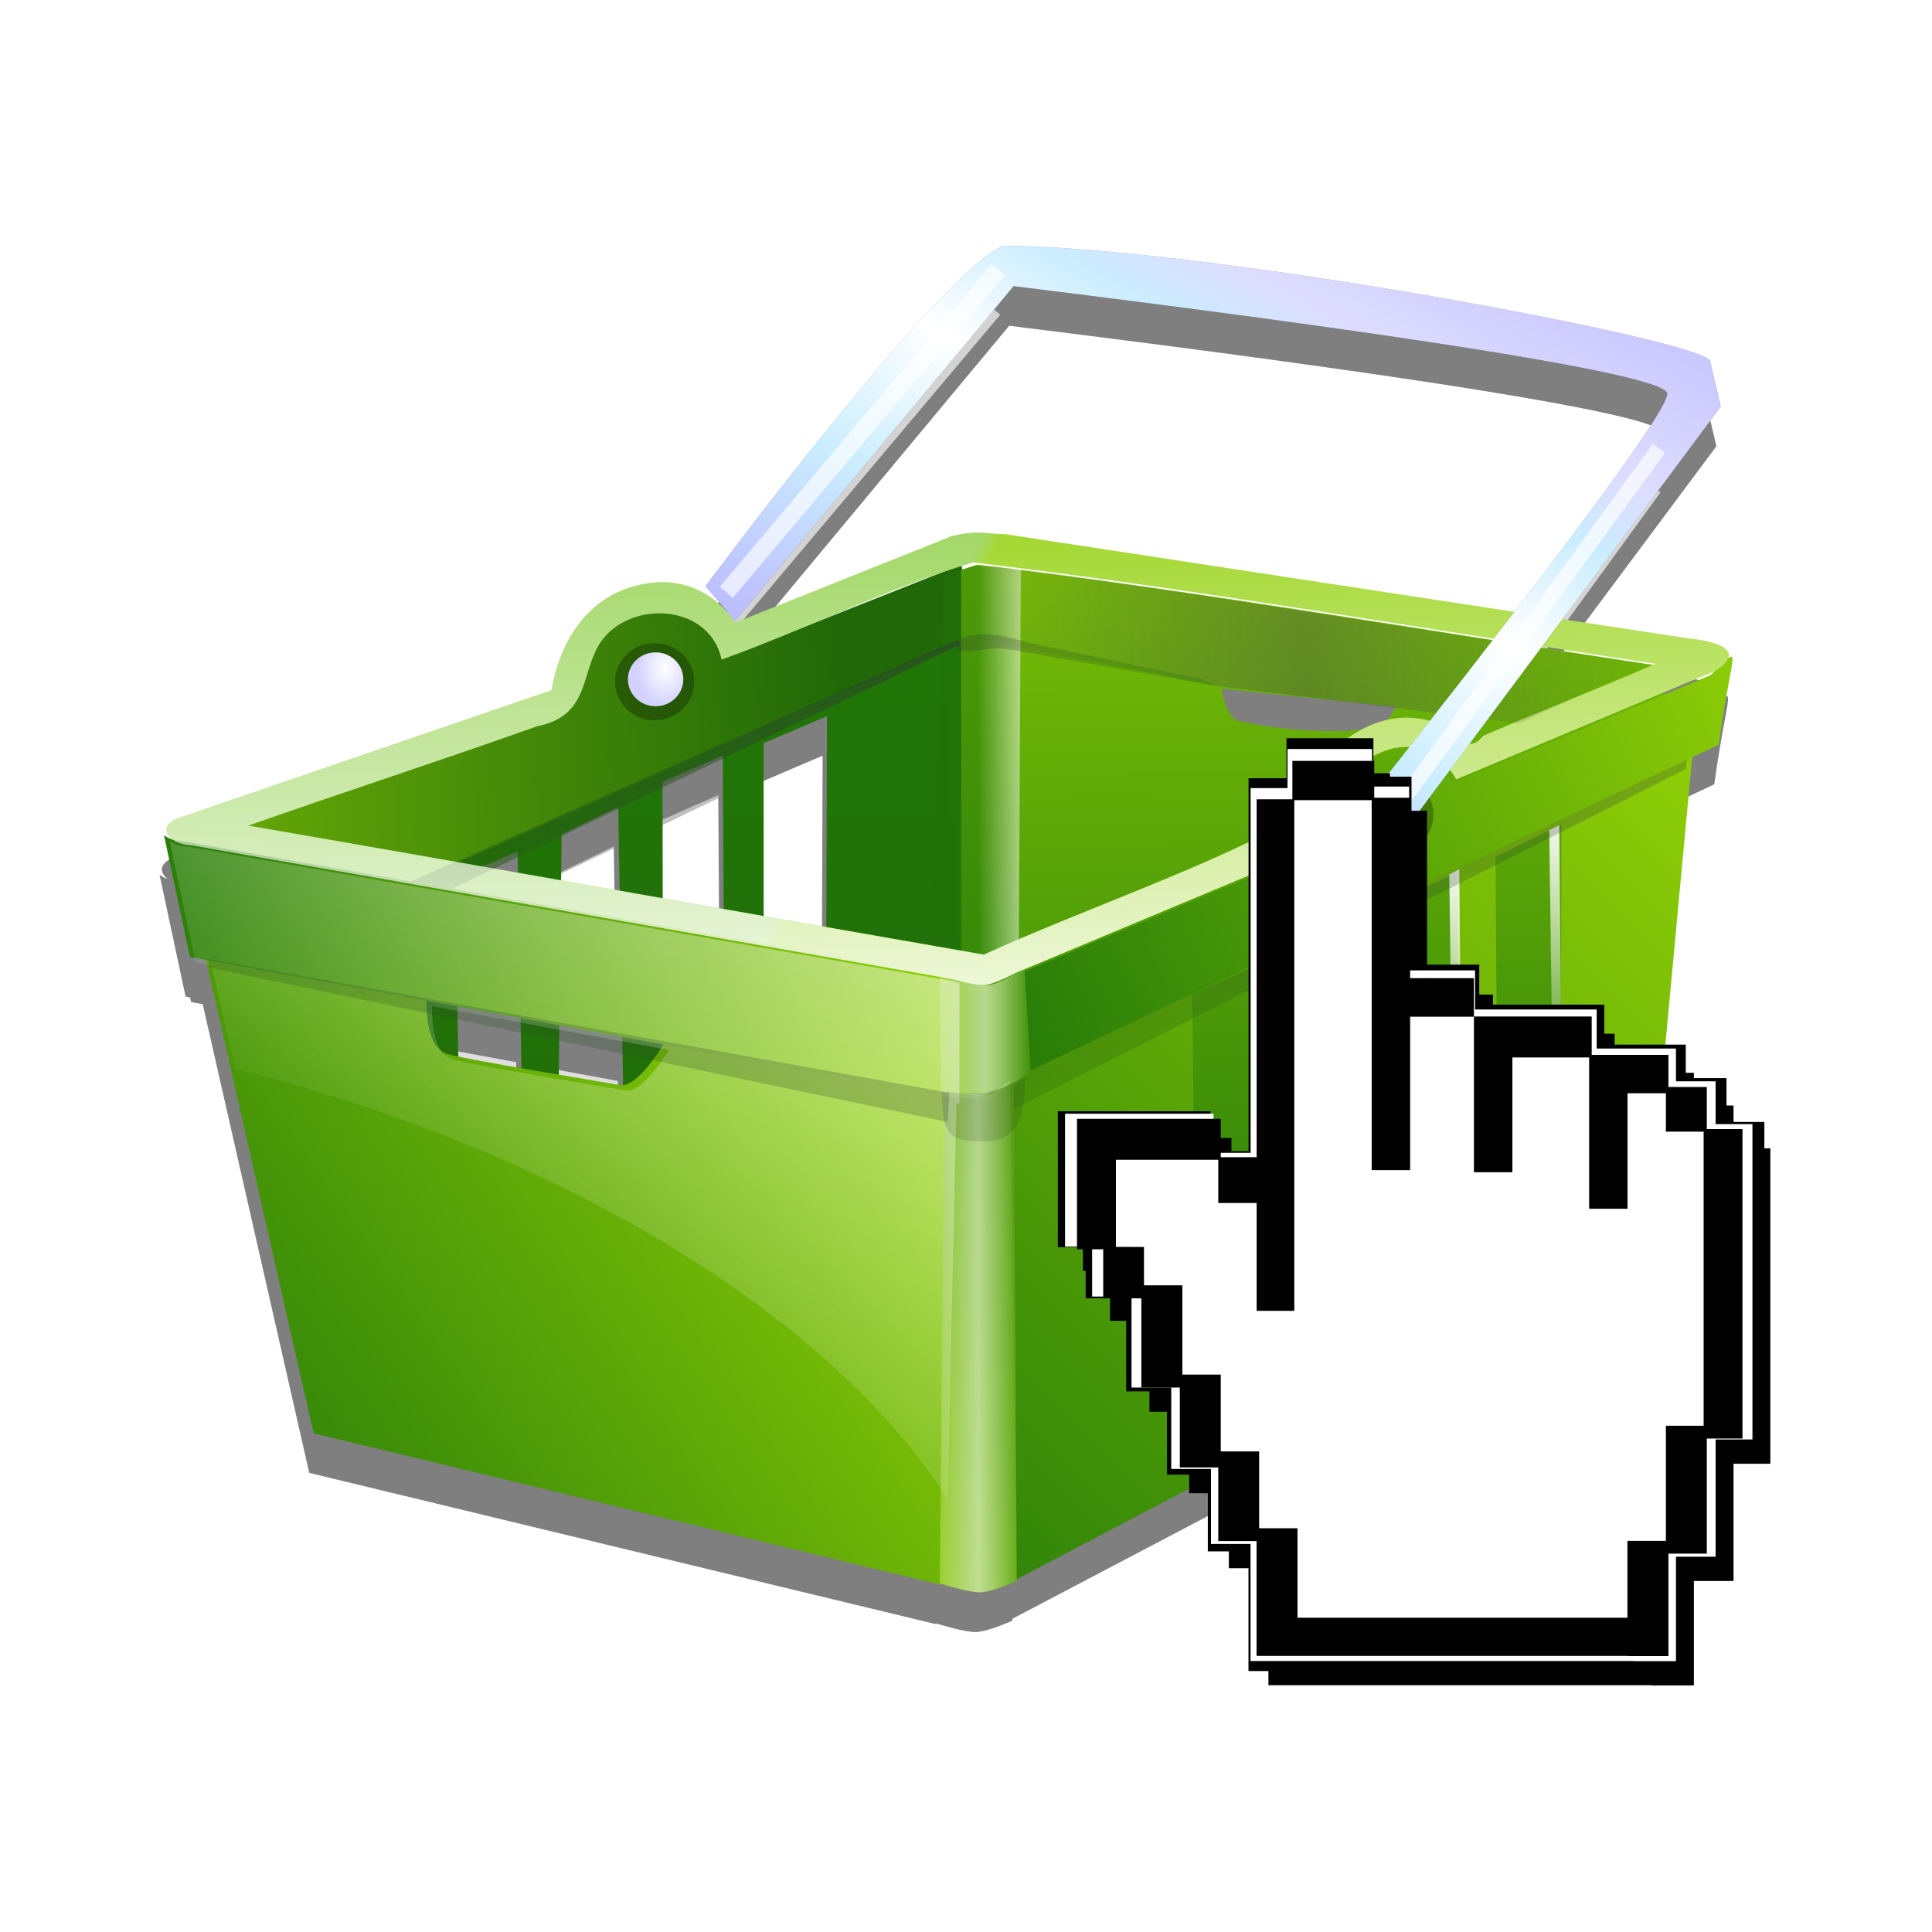 <svg:svg xmlns:dc="http://purl.org/dc/elements/1.1/" xmlns:ns1="http://www.w3.org/1999/xlink" xmlns:ns3="http://creativecommons.org/ns#" xmlns:rdf="http://www.w3.org/1999/02/22-rdf-syntax-ns#" xmlns:svg="http://www.w3.org/2000/svg" height="206.217" id="svg2" version="1.0" viewBox="-13.449 -25.528 206.217 206.217" width="206.217">
  <svg:defs id="defs5">
    <svg:linearGradient id="linearGradient3546">
      <svg:stop id="stop3548" offset="0" stop-color="#216908" />
      <svg:stop id="stop3550" offset="1" stop-color="#2e3436" />
    </svg:linearGradient>
    <svg:linearGradient id="linearGradient3514">
      <svg:stop id="stop3516" offset="0" stop-color="#fff" stop-opacity=".005" />
      <svg:stop id="stop3518" offset="1" stop-color="#fff" />
    </svg:linearGradient>
    <svg:linearGradient id="linearGradient3474">
      <svg:stop id="stop3476" offset="0" stop-color="#fff" stop-opacity="0" />
      <svg:stop id="stop3482" offset=".5" stop-color="#fff" stop-opacity=".495" />
      <svg:stop id="stop3478" offset="1" stop-color="#fff" stop-opacity="0" />
    </svg:linearGradient>
    <svg:linearGradient id="linearGradient3444">
      <svg:stop id="stop3446" offset="0" stop-color="#a7d939" />
      <svg:stop id="stop3448" offset="1" stop-color="#3e8f07" />
    </svg:linearGradient>
    <svg:linearGradient id="linearGradient3436">
      <svg:stop id="stop3438" offset="0" stop-color="#fff" />
      <svg:stop id="stop3440" offset="1" stop-color="#fff" stop-opacity="0" />
    </svg:linearGradient>
    <svg:filter color-interpolation-filters="sRGB" id="filter3560">
      <svg:feGaussianBlur id="feGaussianBlur3562" stdDeviation="0.351" />
    </svg:filter>
    <svg:filter color-interpolation-filters="sRGB" id="filter3586">
      <svg:feGaussianBlur id="feGaussianBlur3588" stdDeviation="0.307" />
    </svg:filter>
    <svg:filter color-interpolation-filters="sRGB" id="filter3616">
      <svg:feGaussianBlur id="feGaussianBlur3618" stdDeviation="0.572" />
    </svg:filter>
    <svg:filter color-interpolation-filters="sRGB" height="1.267" id="filter3671" width="1.262" x="-.131" y="-.133">
      <svg:feGaussianBlur id="feGaussianBlur3673" stdDeviation="0.616" />
    </svg:filter>
    <svg:filter color-interpolation-filters="sRGB" height="1.059" id="filter3699" width="1.256" x="-.128" y="-.03">
      <svg:feGaussianBlur id="feGaussianBlur3701" stdDeviation="0.65" />
    </svg:filter>
    <svg:filter color-interpolation-filters="sRGB" height="1.216" id="filter3749" width="1.043" x="-.022" y="-.108">
      <svg:feGaussianBlur id="feGaussianBlur3751" stdDeviation="0.318" />
    </svg:filter>
    <svg:filter color-interpolation-filters="sRGB" id="filter3904">
      <svg:feGaussianBlur id="feGaussianBlur3906" stdDeviation="0.146" />
    </svg:filter>
    <svg:filter color-interpolation-filters="sRGB" id="filter3934">
      <svg:feGaussianBlur id="feGaussianBlur3936" stdDeviation="0.082" />
    </svg:filter>
    <svg:filter color-interpolation-filters="sRGB" id="filter3485">
      <svg:feGaussianBlur id="feGaussianBlur3487" stdDeviation="0.427" />
    </svg:filter>
    <svg:filter color-interpolation-filters="sRGB" height="1.169" id="filter5076" width="1.224" x="-.112" y="-.084">
      <svg:feGaussianBlur id="feGaussianBlur5078" stdDeviation="12.537" />
    </svg:filter>
    <svg:linearGradient gradientUnits="userSpaceOnUse" id="linearGradient3295" x1="371.56" x2="233.2" y1="103.64" y2="110.32">
      <svg:stop id="stop3464" offset="0" stop-color="#216908" />
      <svg:stop id="stop3466" offset="1" stop-color="#91d007" />
    </svg:linearGradient>
    <svg:linearGradient gradientUnits="userSpaceOnUse" id="linearGradient3297" x1="365.86" x2="365.86" y1="78.769" y2="197.63">
      <svg:stop id="stop3428" offset="0" stop-color="#217808" />
      <svg:stop id="stop3430" offset="1" stop-color="#216908" />
    </svg:linearGradient>
    <svg:linearGradient gradientUnits="userSpaceOnUse" id="linearGradient3299" x1="413.22" x2="415.77" y1="47.691" y2="193.79">
      <svg:stop id="stop3420" offset="0" stop-color="#91d007" />
      <svg:stop id="stop3422" offset="1" stop-color="#217808" />
    </svg:linearGradient>
    <svg:linearGradient gradientUnits="userSpaceOnUse" id="linearGradient3301" x1="387.63" x2="385.74" y1="86.024" y2="84.988">
      <svg:stop id="stop3410" offset="0" stop-color="#91d007" />
      <svg:stop id="stop3412" offset="1" stop-color="#91d04a" />
    </svg:linearGradient>
    <svg:radialGradient cx="425.05" cy="164.79" gradientTransform="matrix(2.715 -.037 .122 8.958 -706.71 -1308.2)" gradientUnits="userSpaceOnUse" id="radialGradient3303" r="4.487" ns1:href="#linearGradient3514" />
    <svg:linearGradient gradientUnits="userSpaceOnUse" id="linearGradient3305" x1="494.38" x2="370.01" y1="106.75" y2="231.13">
      <svg:stop id="stop3378" offset="0" stop-color="#91d007" />
      <svg:stop id="stop3380" offset="1" stop-color="#217808" />
    </svg:linearGradient>
    <svg:linearGradient gradientTransform="translate(0 -.518)" gradientUnits="userSpaceOnUse" id="linearGradient3307" x1="381.41" x2="285.06" y1="151.32" y2="218.84">
      <svg:stop id="stop3386" offset="0" stop-color="#91d007" />
      <svg:stop id="stop3388" offset="1" stop-color="#217808" />
    </svg:linearGradient>
    <svg:radialGradient cx="425.05" cy="164.79" gradientTransform="matrix(2.715 -.037 .122 8.958 -720.27 -1301.6)" gradientUnits="userSpaceOnUse" id="radialGradient3309" r="4.487" ns1:href="#linearGradient3514" />
    <svg:radialGradient cx="425.05" cy="164.79" gradientTransform="matrix(2.715 -.037 .122 8.958 -734.56 -1295)" gradientUnits="userSpaceOnUse" id="radialGradient3311" r="4.487" ns1:href="#linearGradient3514" />
    <svg:radialGradient cx="425.05" cy="164.79" gradientTransform="matrix(2.715 -.037 .122 8.958 -747.39 -1289.1)" gradientUnits="userSpaceOnUse" id="radialGradient3313" r="4.487" ns1:href="#linearGradient3514" />
    <svg:linearGradient gradientUnits="userSpaceOnUse" id="linearGradient3315" x1="439.71" x2="435.69" y1="144.97" y2="118.22" ns1:href="#linearGradient3546" />
    <svg:linearGradient gradientUnits="userSpaceOnUse" id="linearGradient3317" x1="499.45" x2="388.79" y1="95.135" y2="145.7">
      <svg:stop id="stop3402" offset="0" stop-color="#91d007" />
      <svg:stop id="stop3404" offset="1" stop-color="#217808" />
    </svg:linearGradient>
    <svg:linearGradient gradientUnits="userSpaceOnUse" id="linearGradient3319" x1="377.8" x2="395.66" y1="106.49" y2="106.49">
      <svg:stop id="stop3679" offset="0" stop-color="#216908" />
      <svg:stop id="stop3685" offset=".679" stop-color="#217808" />
      <svg:stop id="stop3681" offset="1" stop-color="#fdffff" />
    </svg:linearGradient>
    <svg:linearGradient gradientTransform="translate(-.389 -.13)" gradientUnits="userSpaceOnUse" id="linearGradient3321" x1="311.02" x2="387.84" y1="109.02" y2="109.02" ns1:href="#linearGradient3546" />
    <svg:linearGradient gradientUnits="userSpaceOnUse" id="linearGradient3323" x1="383.48" x2="270.51" y1="148.21" y2="123.34">
      <svg:stop id="stop3394" offset="0" stop-color="#91d007" />
      <svg:stop id="stop3396" offset="1" stop-color="#217808" />
    </svg:linearGradient>
    <svg:linearGradient gradientUnits="userSpaceOnUse" id="linearGradient3325" x1="384.69" x2="397.04" y1="143.94" y2="143.94" ns1:href="#linearGradient3444" />
    <svg:linearGradient gradientUnits="userSpaceOnUse" id="linearGradient3327" x1="380.36" x2="401.61" y1="186.38" y2="184.91" ns1:href="#linearGradient3444" />
    <svg:linearGradient gradientUnits="userSpaceOnUse" id="linearGradient3329" x1="392.09" x2="389.89" y1="151.93" y2="60.323" ns1:href="#linearGradient3436" />
    <svg:linearGradient gradientUnits="userSpaceOnUse" id="linearGradient3331" x1="384.68" x2="395.12" y1="184.91" y2="184.91" ns1:href="#linearGradient3474" />
    <svg:linearGradient gradientUnits="userSpaceOnUse" id="linearGradient3333" x1="384.69" x2="397.04" y1="143.94" y2="143.94" ns1:href="#linearGradient3474" />
    <svg:linearGradient gradientUnits="userSpaceOnUse" id="linearGradient3335" x1="414.81" x2="323.2" y1="58.125" y2="181.98" ns1:href="#linearGradient3436" />
    <svg:linearGradient gradientUnits="userSpaceOnUse" id="linearGradient3337" x1="330.11" x2="334.25" y1="152.36" y2="135.9" ns1:href="#linearGradient3546" />
    <svg:linearGradient gradientUnits="userSpaceOnUse" id="linearGradient3339" x1="388.15" x2="480.65" y1="90.294" y2="90.294">
      <svg:stop id="stop3715" offset="0" stop-color="#4d4d4d" stop-opacity="0" />
      <svg:stop id="stop3721" offset=".5" stop-color="#4d4d4d" stop-opacity=".582" />
      <svg:stop id="stop3717" offset="1" stop-color="#4d4d4d" stop-opacity="0" />
    </svg:linearGradient>
    <svg:linearGradient gradientUnits="userSpaceOnUse" id="linearGradient3341" x1="409.42" x2="394.71" y1="90.203" y2="94.413" ns1:href="#linearGradient3546" />
    <svg:linearGradient gradientUnits="userSpaceOnUse" id="linearGradient3343" x1="26.362" x2="37.672" y1="24.227" y2="3.776">
      <svg:stop id="stop3862" offset="0" stop-color="#bbbaff" />
      <svg:stop id="stop3876" offset=".25" stop-color="#caedff" />
      <svg:stop id="stop3868" offset=".45" stop-color="#fff" />
      <svg:stop id="stop3874" offset=".607" stop-color="#caedff" />
      <svg:stop id="stop3870" offset=".708" stop-color="#dddcff" />
      <svg:stop id="stop3864" offset="1" stop-color="#bbbaff" />
    </svg:linearGradient>
    <svg:radialGradient cx="66.254" cy="-6.77" gradientTransform="matrix(1 0 0 1.406 0 2.551)" gradientUnits="userSpaceOnUse" id="radialGradient3345" r="1.684">
      <svg:stop id="stop3290" offset="0" stop-color="#fff" />
      <svg:stop id="stop3292" offset="1" stop-color="#d3d2ff" />
    </svg:radialGradient>
  </svg:defs>
  <svg:g id="g3215" transform="translate(.233 -2.833)">
    <svg:g id="g3161" transform="matrix(3.642 0 0 3.642 .615 -410.4)">
      <svg:g filter="url(#filter3485)" id="g3411" opacity=".5" transform="translate(-.13 107.16)">
        <svg:g id="g3413" transform="matrix(.216 0 0 .216 -59.472 -.264)">
          <svg:path d="m387.42 80.002-32.219 12.767s-1.174-8.956-11.005-6.813c-7.252 1.581-8.906 12.631-10.097 13.731l-44.746 15.714 2.529 17.435 95.933-42.565c-0.142 0.118 0.492-10.664-0.395-10.268z" fill-rule="evenodd" id="path3415" />
          <svg:path d="m388.01 89.898-93.229 41.387 9.152 66.341 84.637-20.153-0.56-87.574zm-18.635 10.591-0.188 52.208-8.406 3.844-0.009-52.378 8.602-3.673zm-14.156 5.343 0.344 53.896-8.438 3.875-0.067-54.178 8.161-3.594zm-14.183 6.956 0.933 53.347-9.25 4.5 0.648-54.119 7.669-3.727zm-13.652 6.067 0.96 53.905-8.438 3.875-1.023-54.119 8.5-3.66z" fill-rule="evenodd" id="path3417" />
          <svg:path d="m389.76 79.937c-0.738 0.222-1.455 0.482-2.188 0.719v75.031l5.875 58.625 85-42.5 4.281-72.5h0.031l0.781-5.938-1.5 0.25c-30.745-4.61-61.436-9.996-92.281-13.688zm33.125 16.812 23.688 2.5c0-0-0.68 1.29-1.656 2.25-1.519 1.36-11.927 1.513-19.969-0.438-1.559-0.999-2.062-4.312-2.062-4.312z" fill-rule="evenodd" id="path3419" />
          <svg:path d="m389.44 75.594c-1.611 0.042-3.219 0.5-3.219 0.5l-29.312 11.719c0-0-4.482-7.867-14.281-4.781-9.37 2.947-10.63 13.937-10.63 13.937l-50.969 17.469c-0 0-1.947 0.834-1.062 2.188 0.903 1.382 3.25 1.406 3.25 1.406l103.28 18.16c-0 0 3.135 0.891 4.344 0.781 1.209-0.11 4.094-1.625 4.094-1.625l40.031-16.75c-0 0 2.682-10.327 9.531-13.188 6.973-2.912 10.25 3.656 10.25 3.656l35-14.656c0 0 2.869-1.475 1.719-2.844-1.098-1.308-5.281-1.625-5.281-1.625l-92.75-14.156c-0.014 0.062-1.736-0.098-3.312-0.188-0.225-0.013-0.457-0.006-0.688 0zm-0.219 4.031c30.95 3.704 61.743 9.13 92.594 13.75-7.753 3.365-15.638 6.444-23.406 9.781-2.161 2.688-3.48-0.332-5.438-1.375-9.438-4.237-18.481 4.671-21.094 13.156-12.831 6.788-27.65 11.752-41.219 17.906-33.284-5.76-66.527-11.753-99.812-17.5 13.031-4.595 26.218-8.86 39.25-13.5 6.367-1.271 6.007-6.094 7.719-9.812 2.902-7.406 15.492-7.498 17.25 0.781 11.496-4.122 22.454-9.672 34.156-13.188z" fill-rule="evenodd" id="path3421" />
          <svg:path d="m467.36 115.38 0.726 54.685-7.682 3.809-0.108 0.646 8.412-3.768 0.562-0.219-0.031-0.562-0.527-55.323-1.352 0.733z" fill-rule="evenodd" id="path3423" />
          <svg:path d="m486.76 106.02-92.312 43.219-0.375 68.906 86.469-45.438 6.219-66.688zm-17.719 9.125-0.188 54.406-8.406 3.844-0.375-53.844 8.969-4.406zm-14.156 6.625 0.344 54.812-8.438 3.875-0.25-55.094 8.344-3.594zm-14 6.406 0.75 54.812-9.25 4.5 0.281-55.219 8.219-4.094zm-13.469 6.25 0.594 55.188-8.438 3.875-0.656-55.219 8.5-3.844z" fill-rule="evenodd" id="path3425" />
          <svg:path d="m299.72 197.8 85.013 20.52 1.466-66.691-38.972-6.681s-3.535 6.015-5.907 5.6c-2.354-0.412-20.469-3.372-23.493-4.223-3.179-0.895-2.802-7.714-2.802-7.714l-29.963-5.304 14.657 64.493z" fill-rule="evenodd" id="path3427" />
          <svg:path d="m453.8 121.98 0.726 54.685-7.682 3.809-0.108 0.646 8.412-3.768 0.562-0.219-0.031-0.562-0.527-55.323-1.352 0.733z" fill-rule="evenodd" id="path3429" />
          <svg:path d="m439.51 128.57 0.726 54.685-7.682 3.809-0.108 0.646 8.412-3.768 0.562-0.219-0.031-0.562-0.527-55.323-1.352 0.733z" fill-rule="evenodd" id="path3431" />
          <svg:path d="m426.68 134.44 0.726 54.685-7.682 3.809-0.108 0.646 8.412-3.768 0.562-0.219-0.031-0.562-0.527-55.323-1.352 0.733z" fill-rule="evenodd" id="path3433" />
          <svg:path d="m486.06 106.41-92.707 43.075 0.553 4.712 91.974-46.525 0.18-1.262z" fill-rule="evenodd" filter="url(#filter3560)" id="path3435" opacity=".5" />
          <svg:path d="m489.23 94.932-35 14.656s-3.277-6.568-10.25-3.656c-6.849 2.86-9.531 13.188-9.531 13.188l-40.031 16.75s-0.06 0.03-0.062 0.031v13.906l96-45.438c1.93-13.874 3.434-13.613-1.125-9.438z" fill-rule="evenodd" id="path3437" />
          <svg:path d="m385.3 81.36-1.814 50.267 6.996 1.296 4.923-2.073 0.259-50.267-6.219-0.518-4.146 1.296z" fill-rule="evenodd" filter="url(#filter3699)" id="path3439" opacity=".7" />
          <svg:path d="m387.14 90.101-76.434 33.795-0.077 3.786 76.822-36.904-0.312-0.677z" fill-rule="evenodd" filter="url(#filter3616)" id="path3441" opacity=".7" />
          <svg:path d="m279.41 116.64 3.531 16.531 103.66 19.188v-16.406c-0.493-0.124-1.125-0.281-1.125-0.281l-103.28-18.16s-1.718-0.016-2.781-0.875z" fill-rule="evenodd" id="path3443" />
          <svg:path d="m384.69 135.64 0.132 16.586s4.749 0.811 6.13 0.657 6.096-3.919 6.096-3.919l-0.875-13.98c-1.332 0.196-3.975 2.418-5.759 1.999l-5.723-1.343z" fill-rule="evenodd" id="path3445" />
          <svg:path d="m385.31 152.14-0.628 66.035s4.064 1.285 5.591 1.195c1.659-0.098 4.842-1.535 4.842-1.535l-0.411-67.398c-1.35 0.783-2.126 2.143-4.209 2.017l-5.184-0.314z" fill-rule="evenodd" id="path3447" />
          <svg:path d="m389.44 75.594c-1.611 0.042-3.219 0.5-3.219 0.5l-29.312 11.719c0-0-4.482-7.867-14.281-4.781-9.37 2.947-10.63 13.937-10.63 13.937l-50.969 17.469c-0 0-1.947 0.834-1.062 2.188 0.903 1.382 3.25 1.406 3.25 1.406l103.28 18.16c-0 0 3.135 0.891 4.344 0.781 1.209-0.11 4.094-1.625 4.094-1.625l40.031-16.75c-0 0 2.682-10.327 9.531-13.188 6.973-2.912 10.25 3.656 10.25 3.656l35-14.656c0 0 2.869-1.475 1.719-2.844-1.098-1.308-5.281-1.625-5.281-1.625l-92.75-14.156c-0.014 0.062-1.736-0.098-3.312-0.188-0.225-0.013-0.457-0.006-0.688 0zm-0.219 4.031c30.95 3.704 61.743 9.13 92.594 13.75-7.753 3.365-15.638 6.444-23.406 9.781-2.161 2.688-3.48-0.332-5.438-1.375-9.438-4.237-18.481 4.671-21.094 13.156-12.831 6.788-27.65 11.752-41.219 17.906-33.284-5.76-66.527-11.753-99.812-17.5 13.031-4.595 26.218-8.86 39.25-13.5 6.367-1.271 6.007-6.094 7.719-9.812 2.902-7.406 15.492-7.498 17.25 0.781 11.496-4.122 22.454-9.672 34.156-13.188z" fill-rule="evenodd" id="path3449" />
          <svg:path d="m385.13 151.41-0.445 66.768s4.064 1.285 5.591 1.195c1.659-0.098 4.842-1.535 4.842-1.535l-0.87-67.948c-1.35 0.783-2.133 2.228-4.209 2.017l-4.909-0.497z" fill-rule="evenodd" id="path3451" />
          <svg:path d="m384.69 135.64 0.316 15.487s4.016 0.994 5.397 0.84c1.381-0.154 6.645-3.003 6.645-3.003l-0.875-13.98c-1.332 0.196-3.975 2.418-5.759 1.999l-5.723-1.343z" fill-rule="evenodd" id="path3453" />
          <svg:path d="m280.15 117.38 3.531 16.531 2.188 0.406 3.188 14c45.059 11.391 80.931 33.86 96.688 58.375l1.188-53.656 0.406 0.062v-16.406c-0.493-0.124-1.125-0.281-1.125-0.281l-103.29-18.16c0 0-1.718-0.016-2.781-0.875zm35.625 22.469 32.125 5.938c-0.176 0.296-3.533 5.904-5.844 5.5-2.354-0.412-20.476-3.367-23.5-4.219-2.805-0.79-2.812-5.96-2.781-7.219z" fill-rule="evenodd" id="path3455" />
          <svg:path d="m385.35 151.49c0 7.68 1.22 8.394 5.655 8.394 4.435 0 5.655-3.413 5.655-11.093-0.167-0.072-1.09 1.696-5.838 2.973-3.04 0.015-5.461-0.189-5.471-0.274z" filter="url(#filter3671)" id="path3457" opacity=".4" transform="matrix(1 0 0 .802 -.404 29.948)" />
          <svg:path d="m285.3 133.42 0.309 1.2 100.12 20.935 0.241-3.952-100.67-18.183z" fill-rule="evenodd" filter="url(#filter3586)" id="path3459" opacity=".5" />
          <svg:path d="m387.67 89.645 35.207 6.837 40.484 4.969 17.284-7.912s-84.704-13.395-88.615-13.474c-3.652-0.073-3.887 0.259-3.887 0.259l-0.474 9.321z" fill-rule="evenodd" id="path3461" opacity=".7" />
          <svg:path d="m392 89.455c-0.87-0.069-1.739-0.121-3.042 0.085-1.31 0.206-2.08 1.085-2.08 1.085l0.188 0.969s1.352 0.185 2.634-0.018 2.587-0.326 3.181-0.279c1.368 0.109 3.64 0.556 3.64 0.556l25.723 4.601-2.08-1-23.05-4.829s-3.566-1.046-5.126-1.17z" fill-rule="evenodd" filter="url(#filter3749)" id="path3463" opacity=".5" />
        </svg:g>
        <svg:path d="m16.752 17.633 0.864 1.02 8.164-9.813c2.806 0.349 19.015 2.338 19.155 3.14 0.126 0.726-8.792 11.932-8.792 11.932l0.079 0.942 1.099-0.157 9.185-12.325-0.314-1.335c-0.145-0.616-15.006-3.378-20.725-3.376-1.919 0.828-8.714 9.97-8.714 9.97z" fill-opacity=".404" fill-rule="evenodd" filter="url(#filter3934)" id="path3465" />
        <svg:path d="m67.368-6.283c0 0.93-0.754 1.684-1.684 1.684-0.93 0-1.684-0.754-1.684-1.684 0-0.93 0.754-1.684 1.684-1.684 0.93 0 1.684 0.754 1.684 1.684z" fill-opacity=".404" id="path3467" opacity=".7" transform="matrix(.69 0 0 .671 -8.397 28.542)" />
        <svg:g fill-rule="evenodd" id="g3469" transform="translate(.389 -.324)">
          <svg:path d="m16.363 17.957 0.864 1.02 8.164-9.813c2.806 0.349 19.015 2.338 19.155 3.14 0.126 0.726-8.792 11.932-8.792 11.932l0.079 0.942 1.099-0.157 9.185-12.325-0.314-1.335c-0.145-0.616-15.006-3.378-20.725-3.376-1.918 0.828-8.714 9.97-8.714 9.97z" id="path3471" stroke-width="0" />
          <svg:path d="m16.972 18.138 7.967-9.458" filter="url(#filter3904)" id="path3473" stroke="#fff" stroke-opacity=".654" stroke-width=".5" />
          <svg:path d="m36.534 24.615 8.907-12.243" filter="url(#filter3904)" id="path3475" stroke="#fff" stroke-opacity=".675" stroke-width=".5" transform="matrix(.876 0 0 .876 4.497 3.082)" />
        </svg:g>
        <svg:path d="m67.368-6.283c0 0.93-0.754 1.684-1.684 1.684-0.93 0-1.684-0.754-1.684-1.684 0-0.93 0.754-1.684 1.684-1.684 0.93 0 1.684 0.754 1.684 1.684z" fill-opacity=".404" id="path3477" opacity=".7" transform="matrix(.69 0 0 .671 -30.062 24.649)" />
        <svg:path d="m67.368-6.283c0 0.93-0.754 1.684-1.684 1.684-0.93 0-1.684-0.754-1.684-1.684 0-0.93 0.754-1.684 1.684-1.684 0.93 0 1.684 0.754 1.684 1.684z" id="path3479" transform="matrix(.482 0 0 .469 -16.371 23.309)" />
      </svg:g>
      <svg:g id="g3296" transform="translate(0,106)">
        <svg:g id="g3753" transform="matrix(.216 0 0 .216 -59.472 -.264)">
          <svg:path d="m387.42 80.002-32.219 12.767s-1.174-8.956-11.005-6.813c-7.252 1.581-8.906 12.631-10.097 13.731l-44.746 15.714 2.529 17.435 95.933-42.565c-0.142 0.118 0.492-10.664-0.395-10.268z" fill="url(#linearGradient3295)" fill-rule="evenodd" id="path2453" />
          <svg:path d="m388.01 89.898-93.229 41.387 9.152 66.341 84.637-20.153-0.56-87.574zm-18.635 10.591-0.188 52.208-8.406 3.844-0.009-52.378 8.602-3.673zm-14.156 5.343 0.344 53.896-8.438 3.875-0.067-54.178 8.161-3.594zm-14.183 6.956 0.933 53.347-9.25 4.5 0.648-54.119 7.669-3.727zm-13.652 6.067 0.96 53.905-8.438 3.875-1.023-54.119 8.5-3.66z" fill="url(#linearGradient3297)" fill-rule="evenodd" id="path2451" />
          <svg:path d="m389.76 79.937c-0.738 0.222-1.455 0.482-2.188 0.719v75.031l5.875 58.625 85-42.5 4.281-72.5h0.031l0.781-5.938-1.5 0.25c-30.745-4.61-61.436-9.996-92.281-13.688zm33.125 16.812 23.688 2.5c0-0-0.68 1.29-1.656 2.25-1.519 1.36-11.927 1.513-19.969-0.438-1.559-0.999-2.062-4.312-2.062-4.312z" fill="url(#linearGradient3299)" fill-rule="evenodd" id="path2441" />
          <svg:path d="m389.44 75.594c-1.611 0.042-3.219 0.5-3.219 0.5l-29.312 11.719c0-0-4.482-7.867-14.281-4.781-9.37 2.947-10.63 13.937-10.63 13.937l-50.969 17.469c-0 0-1.947 0.834-1.062 2.188 0.903 1.382 3.25 1.406 3.25 1.406l103.28 18.16c-0 0 3.135 0.891 4.344 0.781 1.209-0.11 4.094-1.625 4.094-1.625l40.031-16.75c-0 0 2.682-10.327 9.531-13.188 6.973-2.912 10.25 3.656 10.25 3.656l35-14.656c0 0 2.869-1.475 1.719-2.844-1.098-1.308-5.281-1.625-5.281-1.625l-92.75-14.156c-0.014 0.062-1.736-0.098-3.312-0.188-0.225-0.013-0.457-0.006-0.688 0zm-0.219 4.031c30.95 3.704 61.743 9.13 92.594 13.75-7.753 3.365-15.638 6.444-23.406 9.781-2.161 2.688-3.48-0.332-5.438-1.375-9.438-4.237-18.481 4.671-21.094 13.156-12.831 6.788-27.65 11.752-41.219 17.906-33.284-5.76-66.527-11.753-99.812-17.5 13.031-4.595 26.218-8.86 39.25-13.5 6.367-1.271 6.007-6.094 7.719-9.812 2.902-7.406 15.492-7.498 17.25 0.781 11.496-4.122 22.454-9.672 34.156-13.188z" fill="url(#linearGradient3301)" fill-rule="evenodd" id="path2386" />
          <svg:path d="m467.36 115.38 0.726 54.685-7.682 3.809-0.108 0.646 8.412-3.768 0.562-0.219-0.031-0.562-0.527-55.323-1.352 0.733z" fill="url(#radialGradient3303)" fill-rule="evenodd" id="path3534" />
          <svg:path d="m486.76 106.02-92.312 43.219-0.375 68.906 86.469-45.438 6.219-66.688zm-17.719 9.125-0.188 54.406-8.406 3.844-0.375-53.844 8.969-4.406zm-14.156 6.625 0.344 54.812-8.438 3.875-0.25-55.094 8.344-3.594zm-14 6.406 0.75 54.812-9.25 4.5 0.281-55.219 8.219-4.094zm-13.469 6.25 0.594 55.188-8.438 3.875-0.656-55.219 8.5-3.844z" fill="url(#linearGradient3305)" fill-rule="evenodd" id="path2397" />
          <svg:path d="m299.72 197.8 85.013 20.52 1.466-66.691-38.972-6.681s-3.535 6.015-5.907 5.6c-2.354-0.412-20.469-3.372-23.493-4.223-3.179-0.895-2.802-7.714-2.802-7.714l-29.963-5.304 14.657 64.493z" fill="url(#linearGradient3307)" fill-rule="evenodd" id="path2409" />
          <svg:path d="m453.8 121.98 0.726 54.685-7.682 3.809-0.108 0.646 8.412-3.768 0.562-0.219-0.031-0.562-0.527-55.323-1.352 0.733z" fill="url(#radialGradient3309)" fill-rule="evenodd" id="path3530" />
          <svg:path d="m439.51 128.57 0.726 54.685-7.682 3.809-0.108 0.646 8.412-3.768 0.562-0.219-0.031-0.562-0.527-55.323-1.352 0.733z" fill="url(#radialGradient3311)" fill-rule="evenodd" id="path3526" />
          <svg:path d="m426.68 134.44 0.726 54.685-7.682 3.809-0.108 0.646 8.412-3.768 0.562-0.219-0.031-0.562-0.527-55.323-1.352 0.733z" fill="url(#radialGradient3313)" fill-rule="evenodd" id="path3506" />
          <svg:path d="m486.06 106.41-92.707 43.075 0.553 4.712 91.974-46.525 0.18-1.262z" fill="url(#linearGradient3315)" fill-rule="evenodd" filter="url(#filter3560)" id="path3538" opacity=".5" />
          <svg:path d="m489.23 94.932-35 14.656s-3.277-6.568-10.25-3.656c-6.849 2.86-9.531 13.188-9.531 13.188l-40.031 16.75s-0.06 0.03-0.062 0.031v13.906l96-45.438c1.93-13.874 3.434-13.613-1.125-9.438z" fill="url(#linearGradient3317)" fill-rule="evenodd" id="path2418" />
          <svg:path d="m385.3 81.36-1.814 50.267 6.996 1.296 4.923-2.073 0.259-50.267-6.219-0.518-4.146 1.296z" fill="url(#linearGradient3319)" fill-rule="evenodd" filter="url(#filter3699)" id="path3675" opacity=".7" />
          <svg:path d="m387.14 90.101-76.434 33.795-0.077 3.786 76.822-36.904-0.312-0.677z" fill="url(#linearGradient3321)" fill-rule="evenodd" filter="url(#filter3616)" id="path3590" opacity=".7" />
          <svg:path d="m279.41 116.64 3.531 16.531 103.66 19.188v-16.406c-0.493-0.124-1.125-0.281-1.125-0.281l-103.28-18.16s-1.718-0.016-2.781-0.875z" fill="url(#linearGradient3323)" fill-rule="evenodd" id="path2420" />
          <svg:path d="m384.69 135.64 0.132 16.586s4.749 0.811 6.13 0.657 6.096-3.919 6.096-3.919l-0.875-13.98c-1.332 0.196-3.975 2.418-5.759 1.999l-5.723-1.343z" fill="url(#linearGradient3325)" fill-rule="evenodd" id="path2455" />
          <svg:path d="m385.31 152.14-0.628 66.035s4.064 1.285 5.591 1.195c1.659-0.098 4.842-1.535 4.842-1.535l-0.411-67.398c-1.35 0.783-2.126 2.143-4.209 2.017l-5.184-0.314z" fill="url(#linearGradient3327)" fill-rule="evenodd" id="path2459" />
          <svg:path d="m389.44 75.594c-1.611 0.042-3.219 0.5-3.219 0.5l-29.312 11.719c0-0-4.482-7.867-14.281-4.781-9.37 2.947-10.63 13.937-10.63 13.937l-50.969 17.469c-0 0-1.947 0.834-1.062 2.188 0.903 1.382 3.25 1.406 3.25 1.406l103.28 18.16c-0 0 3.135 0.891 4.344 0.781 1.209-0.11 4.094-1.625 4.094-1.625l40.031-16.75c-0 0 2.682-10.327 9.531-13.188 6.973-2.912 10.25 3.656 10.25 3.656l35-14.656c0 0 2.869-1.475 1.719-2.844-1.098-1.308-5.281-1.625-5.281-1.625l-92.75-14.156c-0.014 0.062-1.736-0.098-3.312-0.188-0.225-0.013-0.457-0.006-0.688 0zm-0.219 4.031c30.95 3.704 61.743 9.13 92.594 13.75-7.753 3.365-15.638 6.444-23.406 9.781-2.161 2.688-3.48-0.332-5.438-1.375-9.438-4.237-18.481 4.671-21.094 13.156-12.831 6.788-27.65 11.752-41.219 17.906-33.284-5.76-66.527-11.753-99.812-17.5 13.031-4.595 26.218-8.86 39.25-13.5 6.367-1.271 6.007-6.094 7.719-9.812 2.902-7.406 15.492-7.498 17.25 0.781 11.496-4.122 22.454-9.672 34.156-13.188z" fill="url(#linearGradient3329)" fill-rule="evenodd" id="path3434" />
          <svg:path d="m385.13 151.41-0.445 66.768s4.064 1.285 5.591 1.195c1.659-0.098 4.842-1.535 4.842-1.535l-0.87-67.948c-1.35 0.783-2.133 2.228-4.209 2.017l-4.909-0.497z" fill="url(#linearGradient3331)" fill-rule="evenodd" id="path3472" />
          <svg:path d="m384.69 135.64 0.316 15.487s4.016 0.994 5.397 0.84c1.381-0.154 6.645-3.003 6.645-3.003l-0.875-13.98c-1.332 0.196-3.975 2.418-5.759 1.999l-5.723-1.343z" fill="url(#linearGradient3333)" fill-rule="evenodd" id="path3484" />
          <svg:path d="m280.15 117.38 3.531 16.531 2.188 0.406 3.188 14c45.059 11.391 80.931 33.86 96.688 58.375l1.188-53.656 0.406 0.062v-16.406c-0.493-0.124-1.125-0.281-1.125-0.281l-103.29-18.16c0 0-1.718-0.016-2.781-0.875zm35.625 22.469 32.125 5.938c-0.176 0.296-3.533 5.904-5.844 5.5-2.354-0.412-20.476-3.367-23.5-4.219-2.805-0.79-2.812-5.96-2.781-7.219z" fill="url(#linearGradient3335)" fill-rule="evenodd" id="path3488" />
          <svg:path d="m385.35 151.49c0 7.68 1.22 8.394 5.655 8.394 4.435 0 5.655-3.413 5.655-11.093-0.167-0.072-1.09 1.696-5.838 2.973-3.04 0.015-5.461-0.189-5.471-0.274z" fill="#2e3436" filter="url(#filter3671)" id="path3620" opacity=".4" transform="matrix(1 0 0 .802 -.404 29.948)" />
          <svg:path d="m285.3 133.42 0.309 1.2 100.12 20.935 0.241-3.952-100.67-18.183z" fill="url(#linearGradient3337)" fill-rule="evenodd" filter="url(#filter3586)" id="path3564" opacity=".5" />
          <svg:path d="m387.67 89.645 35.207 6.837 40.484 4.969 17.284-7.912s-84.704-13.395-88.615-13.474c-3.652-0.073-3.887 0.259-3.887 0.259l-0.474 9.321z" fill="url(#linearGradient3339)" fill-rule="evenodd" id="path3703" opacity=".7" />
          <svg:path d="m392 89.455c-0.87-0.069-1.739-0.121-3.042 0.085-1.31 0.206-2.08 1.085-2.08 1.085l0.188 0.969s1.352 0.185 2.634-0.018 2.587-0.326 3.181-0.279c1.368 0.109 3.64 0.556 3.64 0.556l25.723 4.601-2.08-1-23.05-4.829s-3.566-1.046-5.126-1.17z" fill="url(#linearGradient3341)" fill-rule="evenodd" filter="url(#filter3749)" id="path3723" opacity=".5" />
        </svg:g>
        <svg:path d="m16.752 17.633 0.864 1.02 8.164-9.813c2.806 0.349 19.015 2.338 19.155 3.14 0.126 0.726-8.792 11.932-8.792 11.932l0.079 0.942 1.099-0.157 9.185-12.325-0.314-1.335c-0.145-0.616-15.006-3.378-20.725-3.376-1.919 0.828-8.714 9.97-8.714 9.97z" fill-opacity=".404" fill-rule="evenodd" filter="url(#filter3934)" id="path3921" />
        <svg:path d="m67.368-6.283c0 0.93-0.754 1.684-1.684 1.684-0.93 0-1.684-0.754-1.684-1.684 0-0.93 0.754-1.684 1.684-1.684 0.93 0 1.684 0.754 1.684 1.684z" fill-opacity=".404" id="path2512" opacity=".7" transform="matrix(.69 0 0 .671 -8.397 28.542)" />
        <svg:g id="g3912" transform="translate(.389 -.324)">
          <svg:path d="m16.363 17.957 0.864 1.02 8.164-9.813c2.806 0.349 19.015 2.338 19.155 3.14 0.126 0.726-8.792 11.932-8.792 11.932l0.079 0.942 1.099-0.157 9.185-12.325-0.314-1.335c-0.145-0.616-15.006-3.378-20.725-3.376-1.918 0.828-8.714 9.97-8.714 9.97z" fill="url(#linearGradient3343)" fill-rule="evenodd" id="path3828" stroke-width="0" />
          <svg:path d="m16.972 18.138 7.967-9.458" fill="none" filter="url(#filter3904)" id="path3890" stroke="#fff" stroke-opacity=".654" stroke-width=".5" />
          <svg:path d="m36.534 24.615 8.907-12.243" fill="none" filter="url(#filter3904)" id="path3908" stroke="#fff" stroke-opacity=".675" stroke-width=".5" transform="matrix(.876 0 0 .876 4.497 3.082)" />
        </svg:g>
        <svg:path d="m67.368-6.283c0 0.93-0.754 1.684-1.684 1.684-0.93 0-1.684-0.754-1.684-1.684 0-0.93 0.754-1.684 1.684-1.684 0.93 0 1.684 0.754 1.684 1.684z" fill-opacity=".404" id="path2514" opacity=".7" transform="matrix(.69 0 0 .671 -30.062 24.649)" />
        <svg:path d="m67.368-6.283c0 0.93-0.754 1.684-1.684 1.684-0.93 0-1.684-0.754-1.684-1.684 0-0.93 0.754-1.684 1.684-1.684 0.93 0 1.684 0.754 1.684 1.684z" fill="url(#radialGradient3345)" id="path2516" transform="matrix(.482 0 0 .469 -16.371 23.309)" />
      </svg:g>
    </svg:g>
    <svg:g id="layer1" transform="matrix(.273 0 0 .273 29.15 -3.681)">
      <svg:g id="g5080" transform="translate(-1051.1 17.429)">
        <svg:path d="m1404.6 215.25v15.284h-14.433v142.59h-14.497v-15.284h-58.054v51.966h10.59v19.519l15.401 0.032v35.536h15.53v31.842h15.531v29.327h15.466v45.757h149.78v0.064h16.564v-40.822h15.498v-45.853h14.4v-123.29h-14.4v-16.749h-15.498v-12.801h-30.997v-15.284h-47.561v-15.284h-25.766v-71.868h-14.497v-14.679h-33.063z" filter="url(#filter5076)" id="path4649" />
        <svg:g id="g4731" transform="translate(-6,-14)">
          <svg:path d="m1403.2 215.57v15.633h-14.834v145.84h-14.9v-15.633h-59.669v53.153h10.885v19.965l15.83 0.033v36.347h15.962v32.569h15.963v29.996h15.896v46.802h153.95v0.065h17.024v-41.754h15.929v-46.9h14.801v-126.11h-14.801v-17.131h-15.929v-13.093h-31.858v-15.633h-48.884v-15.633h-26.482v-73.509h-14.901v-15.014h-33.982z" id="path4403" />
          <svg:path d="m1403.6 219.77v15.284h-14.433v142.59h-14.497v-15.284h-58.054v51.966h10.59v19.519l15.401 0.032v35.536h15.53v31.842h15.531v29.327h15.466v45.757h149.78v0.064h16.564v-40.822h15.498v-45.853h14.4v-123.29h-14.4v-16.749h-15.498v-12.801h-30.997v-15.284h-47.561v-15.284h-25.766v-71.868h-14.497v-14.679h-33.063z" fill="#fff" id="path4323" />
          <svg:path d="m1405.5 224.42v15h-13.972v139.94h-14.035v-15h-56.202v51h10.253v19.156l14.91 0.031v34.875h15.035v31.25h15.035v28.781h14.973v44.906h145v0.062h16.035v-40.062h15.004v-45h13.941v-121h-13.941v-16.438h-15.004v-12.562h-30.008v-15h-46.043v-15h-24.944v-70.531h-14.035v-14.406h-32.008zm0.75 15.344h30.258v144.66h15.035v-60h24.944v60.812h15.035v-44.875h30.008v59.156h15.004v-45.156h15.004v15h14.754v115h-14.754v45h-15.035v30.062h-129v-35h-15.004v-30.031h-15.004v-30.031h-15.004v-34.906h-15.004v-15l-10.972-0.031v-34.062h40.01v16.906h15.004v42.156h14.723v-199.66z" id="rect4229" />
        </svg:g>
      </svg:g>
    </svg:g>
  </svg:g>
</svg:svg>